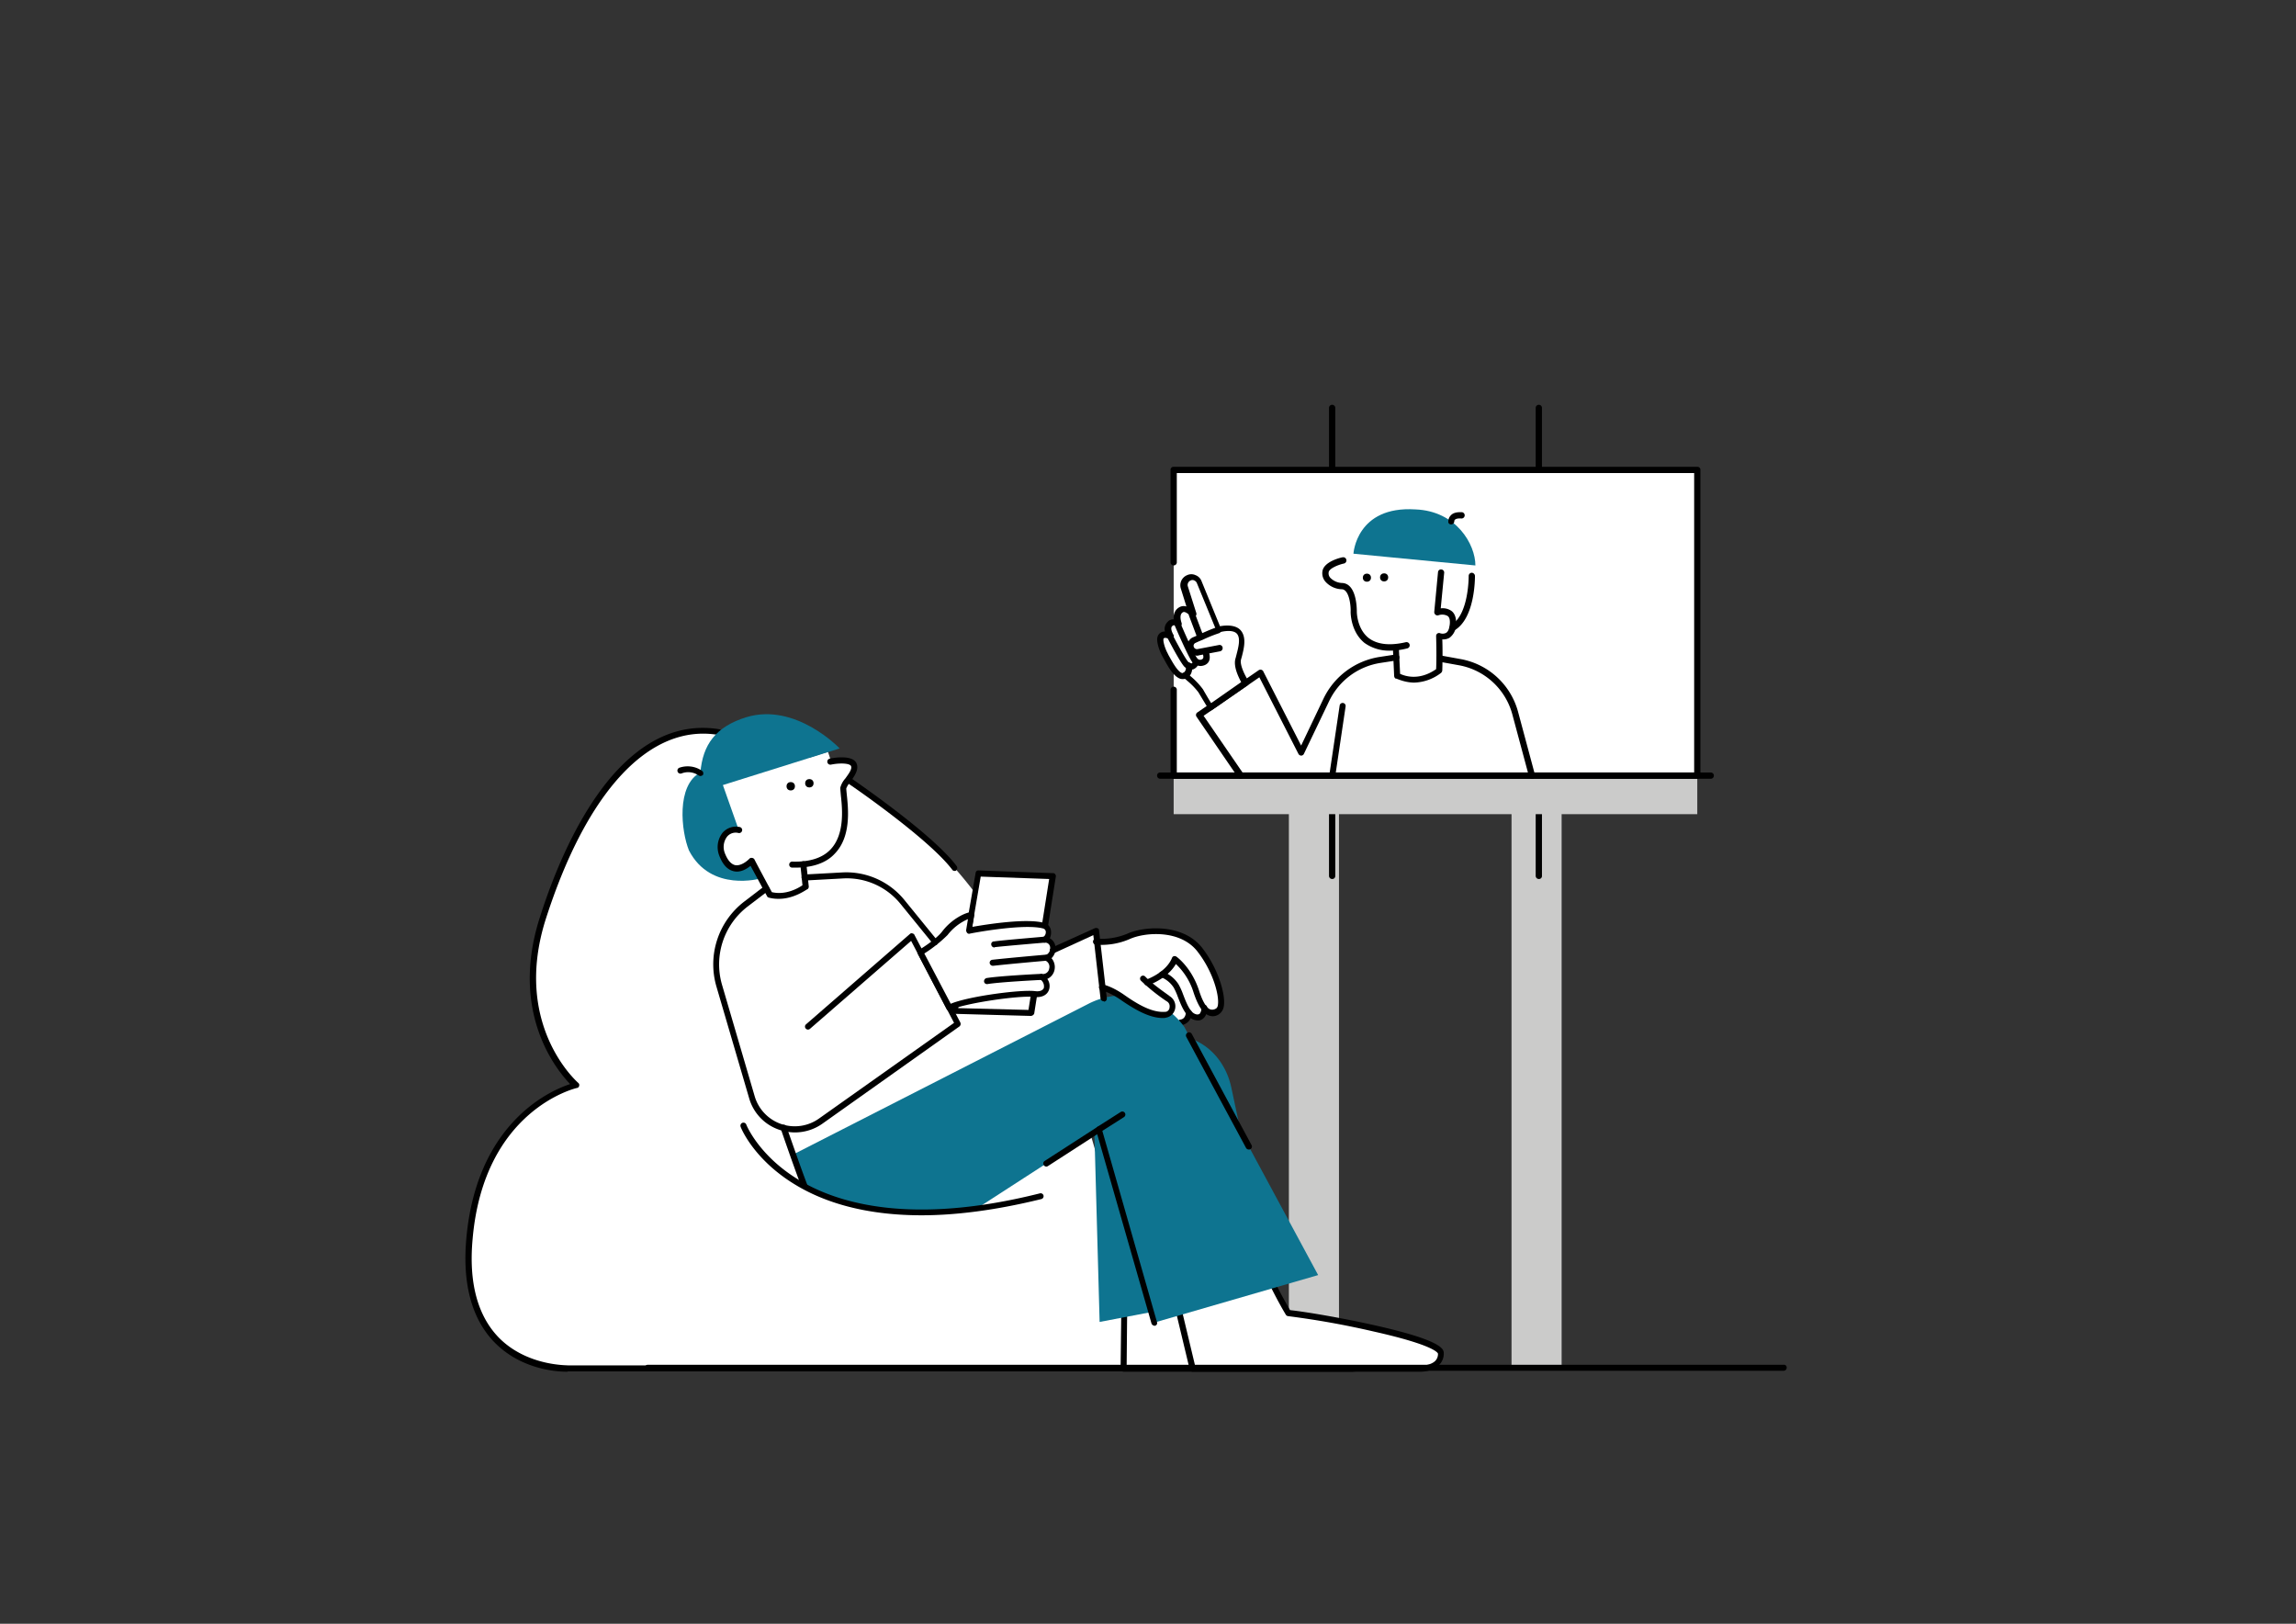 <svg xmlns="http://www.w3.org/2000/svg" viewBox="0 0 841.9 595.3"><rect x="0" y="0" width="841.9" height="595.3" fill="#333333" stroke="none"/><g id="Layer_3" data-name="Layer 3"><rect x="472.61" y="289.28" width="18.37" height="212.53" fill="#cbcbca"/><rect x="554.25" y="289.28" width="18.37" height="212.53" fill="#cbcbca"/><polygon points="430.37 252.9 430.37 284.37 622.37 284.37 622.37 172.29 430.37 172.29 430.37 206.05 430.37 252.9" fill="#fff"/><path d="M563.11,321.11V298.38a1.15,1.15,0,0,1,2.3,0v22.73a1.09,1.09,0,0,1-1.15,1.15A1.15,1.15,0,0,1,563.11,321.11Z"/><path d="M487.32,321.11V298.38a1.15,1.15,0,0,1,2.3,0v22.73a1.09,1.09,0,0,1-1.15,1.15A1.15,1.15,0,0,1,487.32,321.11Z"/><path d="M563.11,172.29V149.55a1.15,1.15,0,0,1,2.3,0v22.74a1.15,1.15,0,0,1-2.3,0Z"/><path d="M487.32,172.29V149.55a1.15,1.15,0,1,1,2.3,0v22.74a1.15,1.15,0,1,1-2.3,0Z"/><rect x="430.36" y="284.37" width="192" height="14.12" fill="#cbcbca"/><path d="M424.28,284.37a1.09,1.09,0,0,1,1.15-1.15H627.19a1.15,1.15,0,1,1,0,2.29H425.43A1.15,1.15,0,0,1,424.28,284.37Z"/><path d="M429.22,284.37V253a1.15,1.15,0,1,1,2.29,0v30.2H621.22V173.44H431.51v32.61a1.15,1.15,0,1,1-2.29,0V172.29a1.08,1.08,0,0,1,1.14-1.15h192a1.09,1.09,0,0,1,1.15,1.15V284.37a1.08,1.08,0,0,1-1.15,1.14h-192A1.15,1.15,0,0,1,429.22,284.37Z"/><path d="M500.3,235.68c-5.05-4.14-5.05-11-5.05-11.37.11-2.07-.46-8-3.1-8.27a8.38,8.38,0,0,1-6-2.64,4.69,4.69,0,0,1-1.26-3.79c.35-3.68,6.66-5.17,7.35-5.28a1.17,1.17,0,1,1,.46,2.29c-2.07.46-5.4,1.84-5.51,3.22a2.4,2.4,0,0,0,.69,2.07,6.38,6.38,0,0,0,4.36,1.83c5.28.35,5.28,9.53,5.28,10.57,0,0,0,6.08,4.25,9.53,3.1,2.41,7.7,3,13.67,1.61a1.17,1.17,0,1,1,.46,2.29,25.53,25.53,0,0,1-6.32.81A15.51,15.51,0,0,1,500.3,235.68Z"/><circle cx="507.53" cy="211.68" r="1.49"/><circle cx="501.22" cy="211.79" r="1.49"/><path d="M511.67,248.77a1.43,1.43,0,0,1-.46-.92l-.46-10.22a1.09,1.09,0,1,1,2.18-.12l.46,9.53c1.49.69,6.78,2.76,13.21-1.72.23-4.94,0-11.94,0-12.06a1.11,1.11,0,0,1,.46-1,1.06,1.06,0,0,1,1-.11,2.81,2.81,0,0,0,2.18-.12c1-.57,1.26-2.18,1.38-3.33.11-1.38-.12-2.41-.81-2.87a4.11,4.11,0,0,0-3.44-.23,1.15,1.15,0,0,1-1-.23,1.23,1.23,0,0,1-.46-1l1.38-14.59a1.08,1.08,0,0,1,1.26-1,1.13,1.13,0,0,1,1,1.26l-1.26,13a5.59,5.59,0,0,1,3.9.92c1.27.92,1.84,2.64,1.73,4.82a6.13,6.13,0,0,1-2.42,5.05,4.55,4.55,0,0,1-2.64.58c.12,2.52.12,7.69,0,11.37a1.43,1.43,0,0,1-.46.92,16.84,16.84,0,0,1-10,3.56C514.42,250.15,511.9,248.54,511.67,248.77Z"/><path d="M519,186.76C497.31,185.38,496.28,203,496.28,203L541,207.31C541,199.62,534.06,187.33,519,186.76Z" fill="#0E7490"/><path d="M531.65,230.74a1.26,1.26,0,0,1,.46-1.61c6.54-3.79,6.43-17.91,6.43-18a1.16,1.16,0,0,1,1.15-1.15h0a1.24,1.24,0,0,1,1.15,1.15c0,.58.11,15.62-7.58,20a1,1,0,0,1-.58.12A1.71,1.71,0,0,1,531.65,230.74Z"/><path d="M531.07,191.24a3.25,3.25,0,0,1,.92-2.3c.81-.92,2.3-1.26,4.14-1.15a1.16,1.16,0,0,1-.23,2.3c-1.61-.12-2.18.23-2.41.46s-.23.46-.23.46a1.18,1.18,0,0,1-1.15,1.26h0C531.53,192.27,531,191.81,531.07,191.24Z"/><path d="M560.7,284.83l-6.2-23.09a24.87,24.87,0,0,0-19.29-17.8l-7.58-1.37a1.28,1.28,0,0,1-.92-1.38,1.19,1.19,0,0,1,1.38-.92l7.58,1.38a26.73,26.73,0,0,1,21,19.4l6.2,23.09a1.08,1.08,0,0,1-.8,1.37h-.34A1.18,1.18,0,0,1,560.7,284.83Z"/><path d="M453.91,284.94l-15.16-22.16a1.13,1.13,0,0,1,.34-1.61l22.51-15.5a1.22,1.22,0,0,1,.92-.12c.23.12.57.23.69.58l13.89,27.21,8.16-17.11a27.5,27.5,0,0,1,20.67-15.39l6-.92a1.11,1.11,0,0,1,.34,2.19l-6,.92a25.1,25.1,0,0,0-18.95,14.12l-9.18,19.18a1.11,1.11,0,0,1-1,.69,1.19,1.19,0,0,1-1-.58l-14.36-28.13-20.44,14.12,14.59,21.25a1.12,1.12,0,0,1-.35,1.6,1.57,1.57,0,0,1-.69.23A1.17,1.17,0,0,1,453.91,284.94Z"/><path d="M488.36,285.4a1.07,1.07,0,0,1-.92-1.26l3.79-25.5a1.1,1.1,0,1,1,2.18.35l-3.79,25.49a1.22,1.22,0,0,1-1.15,1C488.36,285.51,488.36,285.51,488.36,285.4Z"/><path d="M443.8,259.33s-2.3-3.79-3.67-6.08-4.71-4.71-5.63-5.63c-3,1.72-6.32-5.86-7.35-7.58s-2.18-5.28-1.61-6.43,1.84-1,3.45-.35c-1.38-2.41-.81-3.67-.12-4.47s1.84-.81,3,.11c-.81-2.41-.58-4.59,1.26-5.4s4,1.84,4,1.84l-3.1-9.76a2.86,2.86,0,0,1,1.61-3.56h0a2.92,2.92,0,0,1,3.79,1.61L446.56,231s5.28-1.5,7.35.92.57,6.77-.12,9.87,3,8.61,3,8.61Z" fill="#fff"/><path d="M443.8,260.48a1.67,1.67,0,0,1-.69-.57s-2.3-3.79-3.67-6.09a25.53,25.53,0,0,0-4.25-4.36,3.22,3.22,0,0,0-.69-.58,3.65,3.65,0,0,1-1.61,0c-2.53-.8-4.48-4.25-6.2-7.46a7.82,7.82,0,0,1-.46-.81c-.8-1.37-2.64-5.74-1.61-7.58a2.63,2.63,0,0,1,2.53-1.49,3.74,3.74,0,0,1,1-3.56,2.72,2.72,0,0,1,2.18-.92c-.11-2.18.69-3.79,2.42-4.59a3.21,3.21,0,0,1,2.29-.11L433,215.81a4,4,0,0,1,2.29-4.94,3.65,3.65,0,0,1,3.1,0,3.74,3.74,0,0,1,2.19,2.18l6.77,16.54c1.84-.34,5.63-.69,7.58,1.49,2.18,2.53,1.26,6.43.46,9.53-.12.46-.23.81-.35,1.27-.46,2,1.5,5.85,2.76,7.81a1.23,1.23,0,0,1-.34,1.6l-13,9a1.57,1.57,0,0,1-.69.23Zm9.3-19.29.35-1.38c.69-2.64,1.49-5.86.11-7.46s-5.05-.92-6.2-.58a1.17,1.17,0,0,1-1.38-.69l-7.12-17.34a1.78,1.78,0,0,0-.92-.92,1.45,1.45,0,0,0-1.37,0,1.77,1.77,0,0,0-1,2.19l3.1,9.76a1.22,1.22,0,0,1-.57,1.37,1.07,1.07,0,0,1-1.49-.22c-.58-.58-2-1.84-2.76-1.5-1.49.69-.92,3-.57,4a1.15,1.15,0,0,1-.46,1.26,1,1,0,0,1-1.38,0c-.46-.34-1-.68-1.49-.22-.35.22-.92.91.23,3.1A1,1,0,0,1,430,234a1.21,1.21,0,0,1-1.38.23c-1.61-.69-1.84-.23-1.95-.11-.34.69.46,3.56,1.49,5.4a7.06,7.06,0,0,0,.46.91c.92,1.61,3.1,5.86,4.83,6.32a1.08,1.08,0,0,0,.57-.11,1.23,1.23,0,0,1,1.38.22,8.79,8.79,0,0,0,1,.92,27.82,27.82,0,0,1,4.71,4.94c.92,1.61,2.18,3.79,3,5.05l11-7.69C454.14,248.19,452.07,244.17,453.1,241.19Z"/><path d="M438.52,242.34c0,.92-1,3-3.45,1.26-1.26-.92-6.08-10.34-6.08-10.34" fill="#fff"/><path d="M434.5,244.63c-1.26-1-4.94-7.92-6.43-10.79a1.1,1.1,0,0,1,1.95-1c2.18,4.24,5.05,9.3,5.74,9.87s1,.58,1.27.46.34-.57.34-.69a1.16,1.16,0,0,1,2.3-.23,3.29,3.29,0,0,1-1.61,2.87,1.84,1.84,0,0,1-1.26.35A4.54,4.54,0,0,1,434.5,244.63Z"/><line x1="440.24" y1="233.61" x2="437.25" y2="225.34" fill="none"/><path d="M439.09,234l-3.1-8.26a1.16,1.16,0,1,1,2.18-.81l3.1,8.27a1.19,1.19,0,0,1-.68,1.49.42.42,0,0,1-.35.12A1.39,1.39,0,0,1,439.09,234Z"/><path d="M442.19,238.55c1.15,3,0,3.67-.57,4a2.52,2.52,0,0,1-3.45-.81C436.8,240,432,228.9,432,228.9" fill="#fff"/><path d="M437.14,242.68c-1.38-1.84-5.86-12.06-6.32-13.21a1.13,1.13,0,1,1,2.07-.91c1.84,4.36,5.05,11.48,6,12.63a1.35,1.35,0,0,0,1.95.46c.23-.12.81-.46,0-2.53a1.17,1.17,0,0,1,2.19-.8c1,2.64.69,4.48-1,5.39a4.32,4.32,0,0,1-1.83.46A4.17,4.17,0,0,1,437.14,242.68Z"/><path d="M447.13,237.63l-7.81,1.49a2.3,2.3,0,0,1-2.64-1.61h0a2.21,2.21,0,0,1,1.26-2.87,86.59,86.59,0,0,1,8.62-3.67" fill="#fff"/><path d="M435.53,237.86a3.48,3.48,0,0,1,2-4.25c.92-.35,1.73-.8,2.53-1.15,1.84-.8,3.56-1.61,6.2-2.53a1.17,1.17,0,0,1,.81,2.19,51.62,51.62,0,0,0-6,2.41c-.8.34-1.72.69-2.64,1.15a1.15,1.15,0,0,0-.69,1.49,1.25,1.25,0,0,0,1.38.8l7.81-1.49a1.12,1.12,0,0,1,1.38.92,1.2,1.2,0,0,1-.92,1.38l-7.81,1.49a1.52,1.52,0,0,1-.69.11A3.55,3.55,0,0,1,435.53,237.86Z"/><path d="M435.88,244.06c.46,2.64-1.27,3.56-1.27,3.56" fill="#fff"/><path d="M433.58,248.19a1.16,1.16,0,0,1,.46-1.6,2,2,0,0,0,.69-2.3,1.19,1.19,0,0,1,.92-1.38,1.2,1.2,0,0,1,1.38.92c.68,3.44-1.73,4.82-1.84,4.82a1,1,0,0,1-.58.12A1.19,1.19,0,0,1,433.58,248.19Z"/><path d="M412,501.79H208.28s-40.4,1.54-36.1-47.33S211.25,398,211.25,398s-25.1-21.14-12.22-61.31,34.68-73.2,64.39-68.25c0,0,24.88,2.1,47.66,17.4a240.33,240.33,0,0,1,24.55,18.38,143.15,143.15,0,0,1,14.42,14c38.74,43.8,54.59,115.24,54.59,115.24s24.44,10.35,34.57,31C447.9,482.42,437.77,501.79,412,501.79Z" fill="#fff"/><path d="M412,501.79H208.28s-40.4,1.54-36.1-47.33S211.25,398,211.25,398s-25.1-21.14-12.22-61.31,34.68-73.2,64.39-68.25" fill="#fff"/><path d="M207.73,502.89c-3,0-16.73-.55-26.75-11.11-8-8.48-11.45-21.14-10-37.54,3.74-42.49,30.59-54.37,38.08-56.79-5.17-5.4-22.23-26.42-11.12-61.09,6.94-21.8,16-39.52,26.09-51.41,12-14,25.32-19.92,39.62-17.61a1.06,1.06,0,1,1-.33,2.09c-25.09-4.18-48.1,20.48-63.18,67.48-12.43,39,11.67,59.88,11.89,60.1a1,1,0,0,1,.33,1.1.93.93,0,0,1-.88.77c-.33.11-34.12,7.92-38.19,55.47-1.43,15.74,1.76,27.74,9.35,35.77,10.35,10.79,25.43,10.35,25.65,10.46H412.13a1.1,1.1,0,0,1,0,2.2H208.28A.82.82,0,0,1,207.73,502.89Z"/><path d="M350.05,319.3a1,1,0,0,1-.88-.44c-8.7-11.56-38.42-31.92-38.75-32a1.12,1.12,0,0,1,1.21-1.88c1.22.89,30.38,20.7,39.19,32.59a1.18,1.18,0,0,1-.22,1.54C350.49,319.3,350.27,319.3,350.05,319.3Z"/><path d="M304.7,279s7.7-1.54,8.7,1.21-3.75,6.61-4,8.37c-.33,3.52,5.4,25.75-14.31,28l-.66.11.88,8.15s-5.94,4.84-13.09,3c-1.88-3.3-6.72-12.44-6.72-12.44s-7,7.71-10.79-2.53c-1.43-4.07.78-9.68,6.28-8.69l-5.95-16.4L303.6,275.6Z" fill="#fff"/><path d="M436,371.14s0,3.3-3,3.63c0,0-3.08,1-5.72-2.75s-20.26-11.12-25-10.35,0-16.4,0-16.4A25,25,0,0,0,414,343.4c5.39-2.53,19.37-4.07,26.31,4.84s9.35,20.48,6.71,22.35a3.39,3.39,0,0,1-4.84-.44l-.55-.66s.22,4.4-3.42,3.3a2.67,2.67,0,0,1-1.54-1Z" fill="#fff"/><path d="M296.22,438.06c-2.09-4.84-7.92-21.9-7.92-21.9l-.77-2.64a16.47,16.47,0,0,1-11.89-11.34l-12-40.95a27.75,27.75,0,0,1,9.8-29.83l7.49-5.72,14-4.18,14.09-.77a26.64,26.64,0,0,1,21.91,9.68l12,14.75,11.78,16.73,31.15-13.76L401.67,341l2.86,24.77Z" fill="#fff"/><path d="M432.93,376a1.17,1.17,0,0,1-1.1-1,1.09,1.09,0,0,1,1-1.21c1.87-.22,2-2.31,2-2.53a1.18,1.18,0,0,1,1.1-1.1h0a1.18,1.18,0,0,1,1.1,1.1,4.55,4.55,0,0,1-4,4.62C433,376,433,376,432.93,376Z"/><path d="M412.35,474.49,412,501.9h83.54s7.6.11,7.49-5.5-45.9-13.87-55.92-14.86c-3.63-6.16-7.37-13.87-7.37-13.87Z" fill="#fff"/><path d="M495.67,502.89H412a1.13,1.13,0,0,1-1.1-1.1l.33-27.41a1.16,1.16,0,0,1,.88-1.1l27.41-6.82a1,1,0,0,1,1.21.55c0,.11,3.52,7.37,7,13.32,5.28.55,18.6,2.75,31.26,5.61,25,5.62,25.1,8.81,25.1,10.24a5.72,5.72,0,0,1-1.65,4.18C500.29,502.78,496.33,502.89,495.67,502.89Zm-82.55-2.2h82.44s3.63,0,5.39-1.76a3.57,3.57,0,0,0,1-2.64c0-.11-.66-3-23.66-8.15A312.89,312.89,0,0,0,447,482.53a1.12,1.12,0,0,1-.88-.55c-3-5-5.94-11-7-13.21l-25.76,6.39Z"/><path d="M400.57,389l2.64,95.65,64-12.22-15.74-73.85c-3-13.87-15.74-22-27.73-17.72Z" fill="#0E7490"/><path d="M431.06,476.15l6.16,25.75h83.55s7.59.11,7.48-5.5-45.9-13.87-55.91-14.86c-3.64-6.16-7.38-13.87-7.38-13.87Z" fill="#fff"/><path d="M521,502.89H437.33a1.07,1.07,0,0,1-1.1-.88l-6.16-25.75a1.15,1.15,0,0,1,.77-1.33l33.9-8.47A1,1,0,0,1,466,467c0,.11,3.52,7.37,7.05,13.32,5.28.55,18.6,2.75,31.26,5.61,25,5.62,25.09,8.81,25.09,10.24a5.72,5.72,0,0,1-1.65,4.18C525.5,502.78,521.54,502.89,521,502.89Zm-82.78-2.2h82.67s3.63,0,5.39-1.76a3.57,3.57,0,0,0,1-2.64c0-.11-.66-3-23.66-8.15a312.89,312.89,0,0,0-31.26-5.61,1.12,1.12,0,0,1-.88-.55c-3-5-5.95-11-7-13.21l-32,7.93Z"/><path d="M291.6,422.87,399.14,368a27.66,27.66,0,0,1,35.11,8.47l49.09,91-60,17.39L403.1,414l-64.5,41.71a27,27,0,0,1-41.71-14.53Z" fill="#0E7490"/><path d="M307.89,274.39l-42.82,13.43,5.84,16.51s-4.84-.88-6.39,3.85c-.55,1.87.67,7.7,3.53,9.58s7.37-2.21,7.37-2.21l3.52,6.5s-18.27,5.28-26.3-10.24c-2.86-7-4.74-23.88,4.18-28.62.88-10.12,5.5-16.73,16.84-20.25C291.82,257.44,307.89,274.39,307.89,274.39Z" fill="#0E7490"/><path d="M291.71,318.09h-1.32a1.11,1.11,0,0,1,0-2.21c6.39.22,11.23-1.32,14.2-4.51,5.17-5.5,4.29-14.75,3.74-19.7-.11-1.32-.22-2.31-.22-2.86a8.27,8.27,0,0,1,1.87-3.42c1.1-1.54,2.54-3.41,2.09-4.51s-4.18-1.21-7.37-.55a1.12,1.12,0,1,1-.44-2.2c1.43-.33,8.81-1.54,9.91,2,.77,2.2-1,4.62-2.43,6.61a8.22,8.22,0,0,0-1.43,2.31c0,.44.11,1.43.22,2.53.55,5.28,1.54,15.19-4.4,21.35C303.05,316.32,298.1,318.09,291.71,318.09Z"/><path d="M285.55,329.53a13.66,13.66,0,0,1-3.63-.44c-.33-.11-.55-.22-.66-.55-1.44-2.53-4.63-8.58-6.06-11.11-1.32,1.1-3.63,2.53-6.05,2s-4.19-2.43-5.51-6a8.56,8.56,0,0,1,1.32-8.14,6.54,6.54,0,0,1,6.28-2.09,1.12,1.12,0,0,1-.44,2.2,4.08,4.08,0,0,0-4.18,1.32,6.24,6.24,0,0,0-.88,5.94c1,2.64,2.31,4.18,3.85,4.52,2.53.44,5.17-2.32,5.17-2.32a1,1,0,0,1,1-.33,1.12,1.12,0,0,1,.88.55c0,.11,4.41,8.37,6.39,12,5.17,1.21,9.79-1.54,11.22-2.53l-.77-7.48a1.11,1.11,0,1,1,2.2-.23l.88,8.15a1.19,1.19,0,0,1-.44,1C295.78,326,291.38,329.53,285.55,329.53Z"/><circle cx="289.95" cy="288.26" r="1.54"/><circle cx="296.78" cy="287.16" r="1.54"/><path d="M291.49,415.17a18,18,0,0,1-5.83-1,17.19,17.19,0,0,1-11-11.67l-12-40.95a29,29,0,0,1,10.13-30.93l7.48-5.72a1.09,1.09,0,0,1,1.55.22,1.08,1.08,0,0,1-.22,1.54l-7.49,5.72A26.73,26.73,0,0,0,264.74,361l12,40.95a15.32,15.32,0,0,0,23.56,8.14L349.83,375l-15.74-30.05L297,377.19a1.08,1.08,0,0,1-1.55-.11,1.07,1.07,0,0,1,.11-1.54l38.09-33.13a.86.86,0,0,1,.88-.22c.33.11.66.22.77.55l16.84,32.14a1.2,1.2,0,0,1-.33,1.43L301.51,412A17.48,17.48,0,0,1,291.49,415.17Z"/><polygon points="358.74 320.18 385.93 321.17 378.01 371.36 350.05 370.59 358.74 320.18" fill="#fff"/><path d="M378,372.46h0l-28-.77a.74.74,0,0,1-.77-.44.86.86,0,0,1-.22-.88L357.75,320a1,1,0,0,1,1.1-.88l27.3,1a.74.74,0,0,1,.77.44.86.86,0,0,1,.22.88l-7.92,50.19A1.46,1.46,0,0,1,378,372.46Zm-26.64-2.86,25.76.66,7.59-48-25.1-.88Z"/><path d="M337.5,349.13s6.27-3.64,8.92-7.05c3.41-4.4,8.25-6.6,9.68-6.6-.33,2.09-1,5.72-1,5.72s20.14-3.85,27.52-1.76c2.2.66,2.2,4.07.33,5.17,4.18.11,3.85,5.62.77,6.72a3.66,3.66,0,0,1-1.87,6.93c3,2.09,2.75,6.94-2.53,6.28s-26.53,2.31-31.26,4.95C346.31,366.08,337.5,349.13,337.5,349.13Z" fill="#fff"/><path d="M348.07,370.48h-.33a1.13,1.13,0,0,1-.66-.55l-10.57-20.25a1.06,1.06,0,0,1,.44-1.44c.11,0,6.16-3.63,8.59-6.82,3.63-4.73,8.8-7,10.56-7a1,1,0,0,1,.88.44.86.86,0,0,1,.22.88l-.66,4.07c5-.88,20-3.3,26.42-1.43a3.3,3.3,0,0,1,2.42,3.08,4.94,4.94,0,0,1-.44,2.53A4,4,0,0,1,387,347a4.94,4.94,0,0,1-1.43,4.3,5,5,0,0,1,1.1,4.29,4.63,4.63,0,0,1-2.64,3.3,4.44,4.44,0,0,1,.55,4.18c-.77,1.88-2.75,2.76-5.5,2.43-5.29-.66-26.2,2.42-30.6,4.84C348.4,370.48,348.29,370.48,348.07,370.48Zm-9.14-20.91L348.62,368c6.49-2.75,25.86-5.29,30.93-4.63,1.65.22,2.75-.22,3.19-1.1a3,3,0,0,0-1.32-3.19,1.08,1.08,0,0,1,.66-2,2.33,2.33,0,0,0,2.64-2,2.45,2.45,0,0,0-1.32-2.86,1.1,1.1,0,0,1-.66-1.1,1,1,0,0,1,.77-1,2.67,2.67,0,0,0,1.54-2.87,1.79,1.79,0,0,0-2-1.65,1,1,0,0,1-1-.88,1.11,1.11,0,0,1,.55-1.21,2.2,2.2,0,0,0,.88-1.87,1.34,1.34,0,0,0-.88-1.21c-7.05-2-26.75,1.76-27,1.87a.89.89,0,0,1-1-.33,1.54,1.54,0,0,1-.33-1l.66-4a19,19,0,0,0-7.48,5.83A50.6,50.6,0,0,1,338.93,349.57Z"/><path d="M364.58,347.36a1.17,1.17,0,0,1-1.1-1,1,1,0,0,1,1-1.21c3.85-.55,17.83-1.65,18.38-1.76a1.11,1.11,0,1,1,.22,2.2c-.11,0-14.42,1.21-18.27,1.65A.34.34,0,0,1,364.58,347.36Z"/><path d="M364,354.08a1.17,1.17,0,0,1-1.1-1,1.09,1.09,0,0,1,1-1.21c5.83-.66,19.59-1.87,19.7-1.87.55-.11,1.1.44,1.21,1a1.2,1.2,0,0,1-1,1.21c-.11,0-13.87,1.21-19.59,1.87Z"/><path d="M361.94,360.79a1.07,1.07,0,0,1-1.1-.88,1.21,1.21,0,0,1,.88-1.32c4.4-.77,19.37-1.54,20-1.54a1.09,1.09,0,0,1,1.1,1,1.2,1.2,0,0,1-1,1.21c-.11,0-15.52.77-19.81,1.54Z"/><path d="M294.9,321.72,309,321a26.64,26.64,0,0,1,21.91,9.68l12,14.75" fill="#fff"/><path d="M343,346.48a1,1,0,0,1-.88-.44l-12-14.75a25.34,25.34,0,0,0-21-9.24l-14.09.77a1.11,1.11,0,0,1-.22-2.2l14.09-.77A27.49,27.49,0,0,1,331.67,330l12,14.75a1.17,1.17,0,0,1-.11,1.54A.84.84,0,0,1,343,346.48Z"/><path d="M287.31,413.52s6.71,19.7,8.91,24.54" fill="#fff"/><path d="M296.22,439.16a1.06,1.06,0,0,1-1-.66c-2.09-4.84-8.69-23.88-8.91-24.65a1.11,1.11,0,1,1,2.09-.77c.11.22,6.82,19.81,8.92,24.54a1.09,1.09,0,0,1-.55,1.43A1,1,0,0,1,296.22,439.16Z"/><path d="M423.36,486.05a1.33,1.33,0,0,1-1.11-.77l-19.92-69.45-18.05,11.66a1.07,1.07,0,0,1-1.54-.33,1.08,1.08,0,0,1,.33-1.54l19.26-12.43a1.07,1.07,0,0,1,1-.11,1.16,1.16,0,0,1,.66.77l20.26,70.88a1,1,0,0,1-.77,1.32Z"/><path d="M403,415.17a1,1,0,0,1-.88-.55,1.08,1.08,0,0,1,.33-1.54l8.48-5.4a1.11,1.11,0,0,1,1.21,1.87l-8.48,5.4A.81.81,0,0,1,403,415.17Z"/><path d="M457.92,421.44a1.16,1.16,0,0,1-1-.55L435,380.16a1.13,1.13,0,0,1,2-1.1l21.91,40.73a1.11,1.11,0,0,1-.44,1.54A1,1,0,0,1,457.92,421.44Z"/><path d="M404.64,367.07a1.17,1.17,0,0,1-1.1-1l-2.64-23.23-14.42,6.61a1.09,1.09,0,0,1-.88-2l15.85-7.15a1.53,1.53,0,0,1,1,0,.87.87,0,0,1,.55.88L405.85,366a1.09,1.09,0,0,1-1,1.21Z"/><path d="M404.2,362s3.09.55,7.93,4c6.71,4.73,11.56,6.71,16,6,2.53-.55,3.08-4.51.55-5.83a67.37,67.37,0,0,1-9.14-7.27" fill="#fff"/><path d="M426.44,373.23c-4.08,0-8.7-2-15.08-6.38-4.52-3.2-7.49-3.75-7.49-3.75a1.14,1.14,0,0,1-.88-1.32,1.09,1.09,0,0,1,1.21-.88c.11,0,3.42.55,8.37,4.08,6.6,4.62,11.12,6.38,15.08,5.94a1.75,1.75,0,0,0,1.21-1.65,2.05,2.05,0,0,0-1.1-2.2,70.08,70.08,0,0,1-9.36-7.49,1.09,1.09,0,1,1,1.54-1.54c3.2,3.3,8.92,7,8.92,7.16a4.32,4.32,0,0,1,2.09,4.29,4.15,4.15,0,0,1-3,3.52h-.11A3.82,3.82,0,0,1,426.44,373.23Z"/><path d="M444.71,372.57a4.73,4.73,0,0,1-1.32-.22c-2.31-.77-4.07-3.52-5.73-8.48a24.16,24.16,0,0,0-6.49-10.45c-3.08,5.39-9.91,7.7-10.13,7.81a1.11,1.11,0,0,1-.77-2.09c.11,0,7.27-2.53,9.47-7.92a1,1,0,0,1,.66-.66,1.17,1.17,0,0,1,.88.11c.22.11,5.61,4,8.37,12.43,1.76,5.51,3.41,6.83,4.29,7a2.49,2.49,0,0,0,2.2-.55,2.1,2.1,0,0,0,.44-1.1c.55-3.52-1.76-12.22-7.48-19.59-6.39-8.26-19.6-7.05-25-4.52a26.16,26.16,0,0,1-12.22,2,1.11,1.11,0,1,1,.22-2.2,25,25,0,0,0,11.12-1.76c5.83-2.75,20.47-4.07,27.63,5.17,5.72,7.38,8.58,16.84,7.92,21.25a4.31,4.31,0,0,1-1.32,2.64A4,4,0,0,1,444.71,372.57Z"/><path d="M439.21,374.11a5.52,5.52,0,0,1-1.33-.22c-3.08-.88-4.73-5.17-6.05-8.58a23.25,23.25,0,0,0-1.43-3.2,10,10,0,0,0-4.62-3.85,1.19,1.19,0,0,1-.77-1.32,1.13,1.13,0,0,1,1.32-.77,11.84,11.84,0,0,1,5.83,4.73,23.56,23.56,0,0,1,1.65,3.64c1.1,2.86,2.53,6.71,4.62,7.26a1.55,1.55,0,0,0,1.44-.11,3.25,3.25,0,0,0,.66-2.2,1.09,1.09,0,0,1,1-1.1,1,1,0,0,1,1.1,1c0,.33.11,2.75-1.43,4A2.73,2.73,0,0,1,439.21,374.11Z"/><path d="M272.67,412.64s18.93,48.43,109,25.86c0,0-8,32.8-37.76,40.18C307.12,487.81,277.84,467.67,272.67,412.64Z" fill="#fff"/><path d="M337.94,445.55c-21.35,0-35.77-5.07-45.24-10.57-16.18-9.36-21-21.46-21.13-21.9a1.11,1.11,0,1,1,2.09-.77c0,.11,4.84,12,20.36,20.91,14.42,8.36,41.28,15.85,87.29,4.29a1.08,1.08,0,0,1,.55,2.09C364.8,443.79,350.16,445.55,337.94,445.55Z"/><path d="M256.82,284.51a1.56,1.56,0,0,1-.66-.22,6.73,6.73,0,0,0-6.16-.77,1.12,1.12,0,1,1-.78-2.09,9.25,9.25,0,0,1,8.26,1.21,1.18,1.18,0,0,1,.22,1.54A2.1,2.1,0,0,1,256.82,284.51Z"/><path d="M653.94,502.55H237.55a1.1,1.1,0,1,1,0-2.2h416.5a1,1,0,0,1,1.1,1.1A1.13,1.13,0,0,1,653.94,502.55Z"/></g></svg>